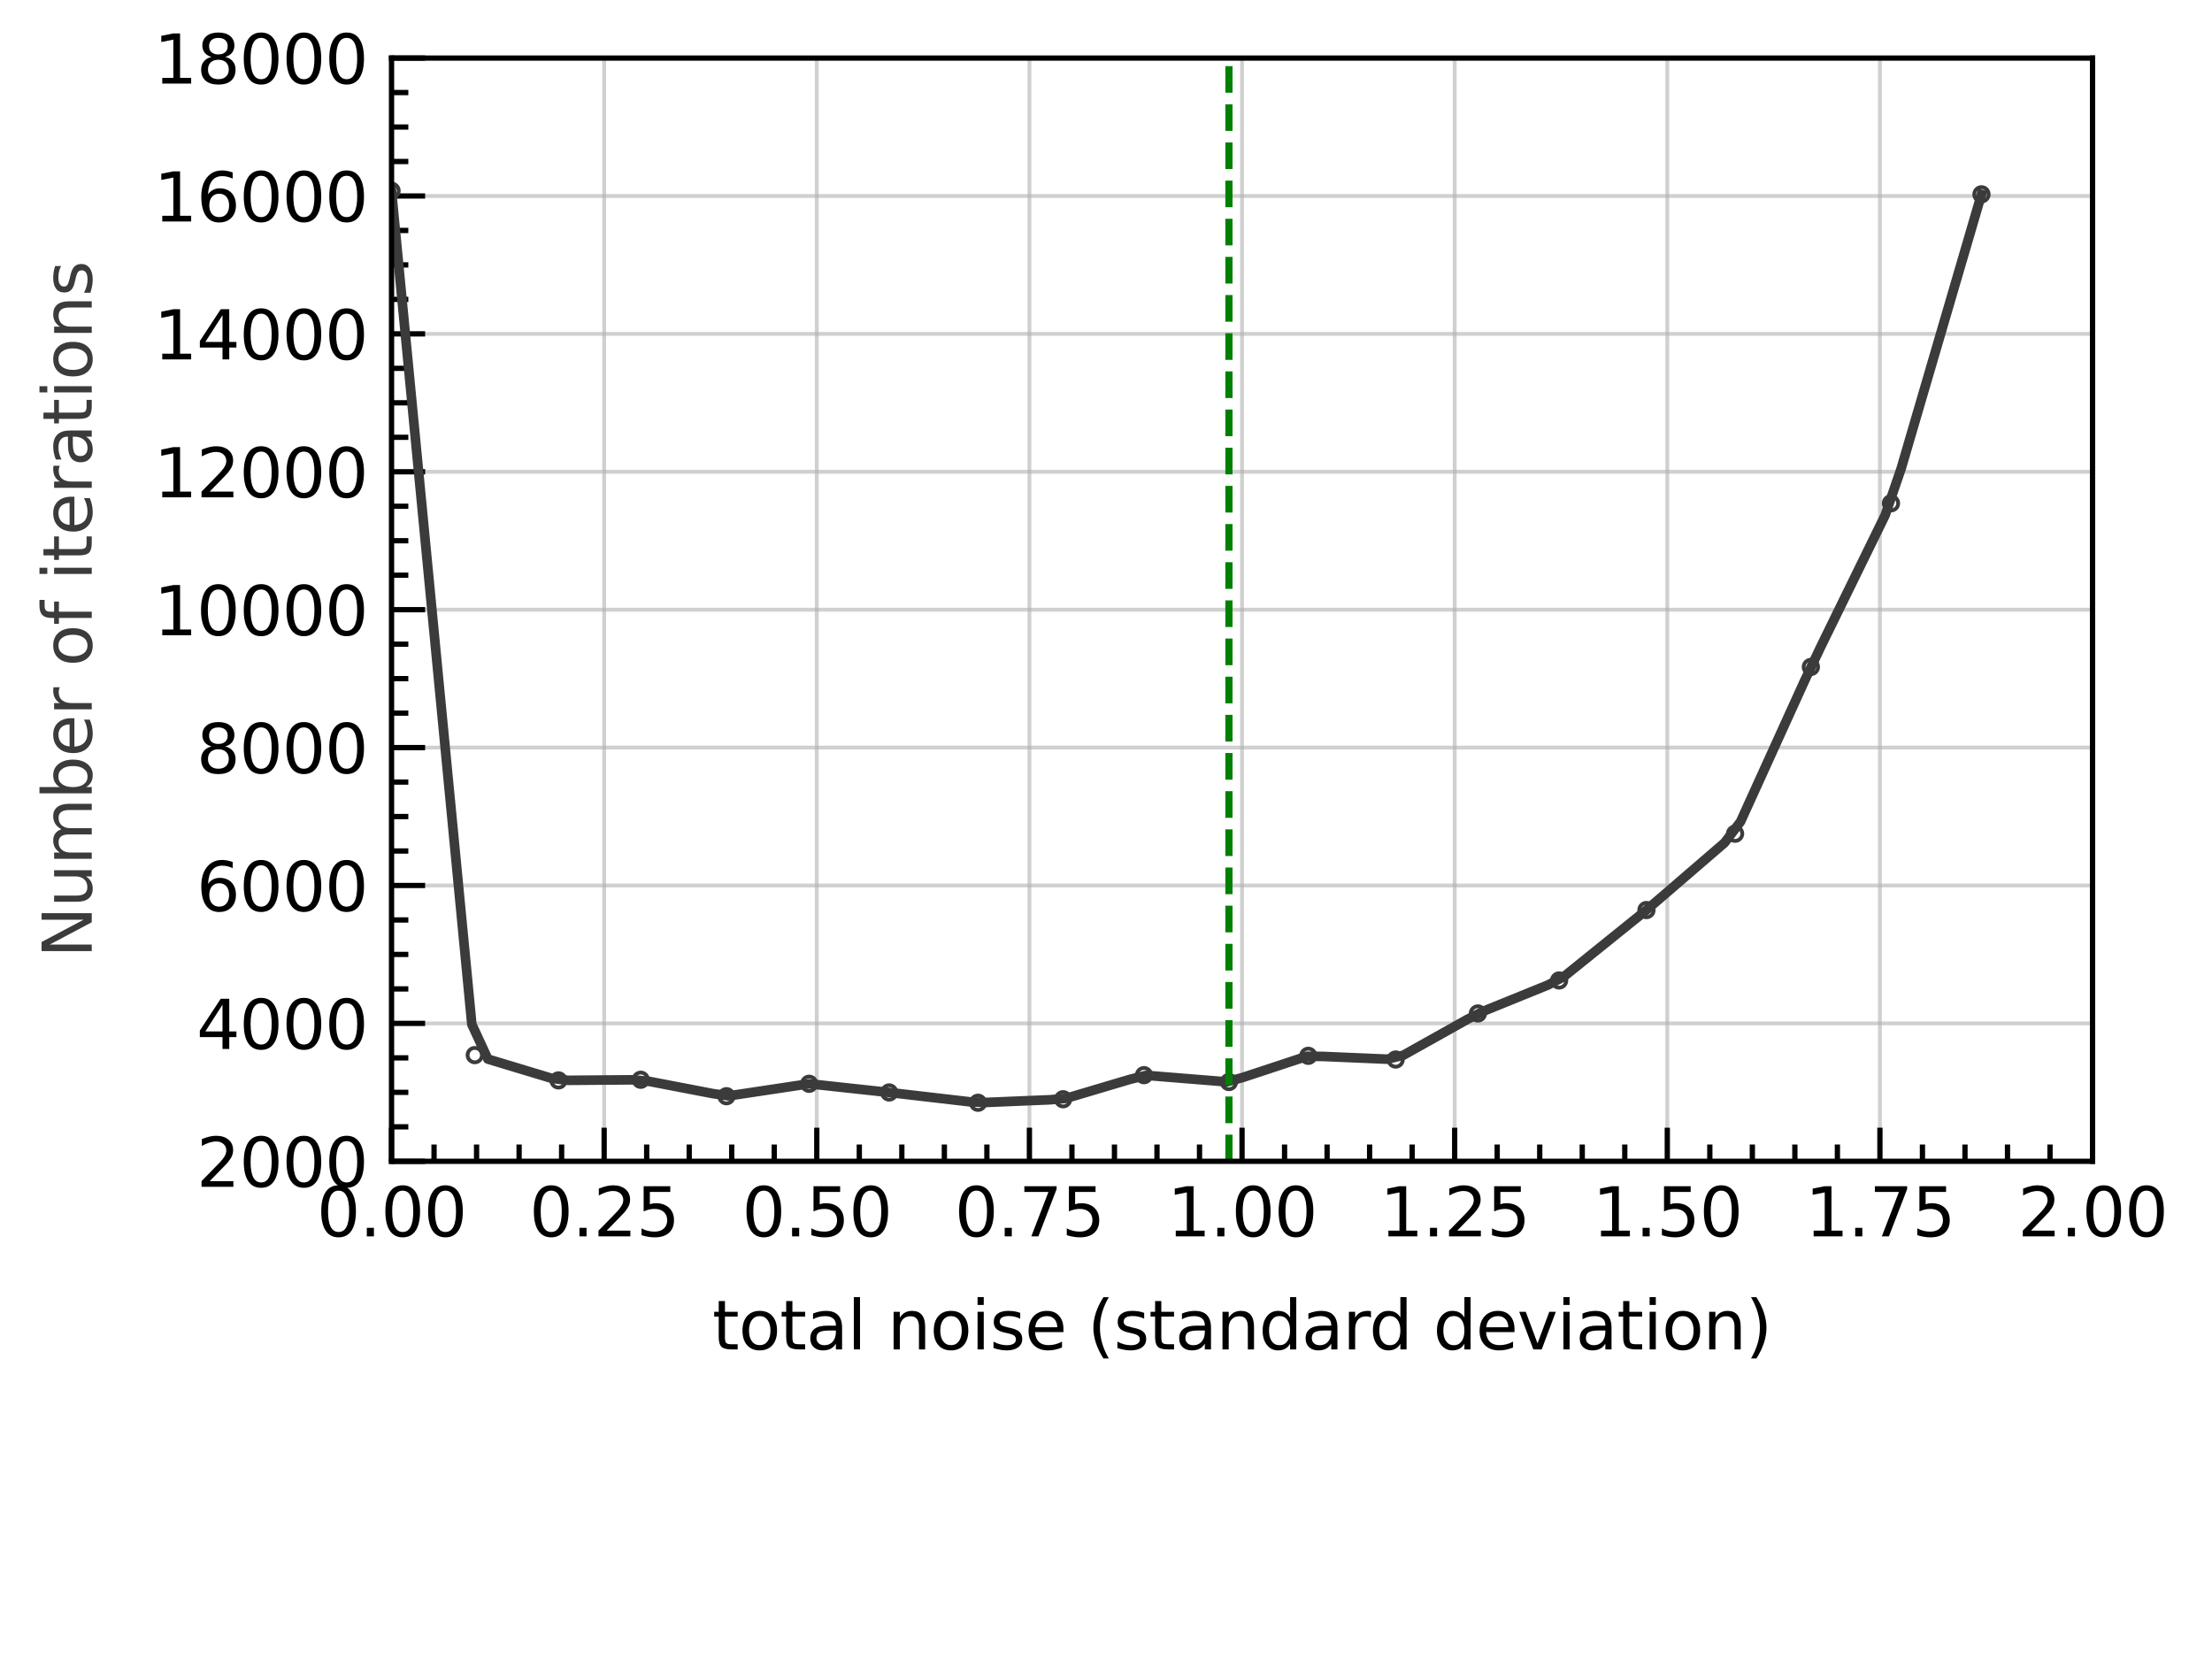 <?xml version="1.0" encoding="utf-8" standalone="no"?>
<!DOCTYPE svg PUBLIC "-//W3C//DTD SVG 1.1//EN"
  "http://www.w3.org/Graphics/SVG/1.1/DTD/svg11.dtd">
<svg xmlns:xlink="http://www.w3.org/1999/xlink" width="460.8pt" height="345.6pt" viewBox="0 0 460.8 345.6" xmlns="http://www.w3.org/2000/svg" version="1.1">
 <defs>
  <style type="text/css">*{stroke-linejoin: round; stroke-linecap: butt}</style>
 </defs>
 <g id="figure_1">
  <g id="patch_1">
   <path d="M 0 345.6 
L 460.8 345.6 
L 460.8 0 
L 0 0 
z
" style="fill: #ffffff"/>
  </g>
  <g id="axes_1">
   <g id="patch_2">
    <path d="M 81.562 241.92 
L 435.917 241.92 
L 435.917 12.096 
L 81.562 12.096 
z
" style="fill: #ffffff"/>
   </g>
   <g id="matplotlib.axis_1">
    <g id="xtick_1">
     <g id="line2d_1">
      <path d="M 81.562 241.92 
L 81.562 12.096 
" clip-path="url(#pf64af0c7ab)" style="fill: none; stroke: #b0b0b0; stroke-opacity: 0.6; stroke-width: 0.8; stroke-linecap: square"/>
     </g>
     <g id="line2d_2">
      <defs>
       <path id="m8860927b7e" d="M 0 0 
L 0 -7 
" style="stroke: #000000; stroke-width: 1.1"/>
      </defs>
      <g>
       <use xlink:href="#m8860927b7e" x="81.562" y="241.92" style="fill-opacity: 0; stroke: #000000; stroke-width: 1.1"/>
      </g>
     </g>
     <g id="text_1">
      <!-- 0.00 -->
      <g transform="translate(65.976 257.558) scale(0.14 -0.14)">
       <defs>
        <path id="DejaVuSans-30" d="M 2034 4250 
Q 1547 4250 1301 3770 
Q 1056 3291 1056 2328 
Q 1056 1369 1301 889 
Q 1547 409 2034 409 
Q 2525 409 2770 889 
Q 3016 1369 3016 2328 
Q 3016 3291 2770 3770 
Q 2525 4250 2034 4250 
z
M 2034 4750 
Q 2819 4750 3233 4129 
Q 3647 3509 3647 2328 
Q 3647 1150 3233 529 
Q 2819 -91 2034 -91 
Q 1250 -91 836 529 
Q 422 1150 422 2328 
Q 422 3509 836 4129 
Q 1250 4750 2034 4750 
z
" transform="scale(0.016)"/>
        <path id="DejaVuSans-2e" d="M 684 794 
L 1344 794 
L 1344 0 
L 684 0 
L 684 794 
z
" transform="scale(0.016)"/>
       </defs>
       <use xlink:href="#DejaVuSans-30"/>
       <use xlink:href="#DejaVuSans-2e" x="63.623"/>
       <use xlink:href="#DejaVuSans-30" x="95.41"/>
       <use xlink:href="#DejaVuSans-30" x="159.033"/>
      </g>
     </g>
    </g>
    <g id="xtick_2">
     <g id="line2d_3">
      <path d="M 125.856 241.92 
L 125.856 12.096 
" clip-path="url(#pf64af0c7ab)" style="fill: none; stroke: #b0b0b0; stroke-opacity: 0.6; stroke-width: 0.8; stroke-linecap: square"/>
     </g>
     <g id="line2d_4">
      <g>
       <use xlink:href="#m8860927b7e" x="125.856" y="241.92" style="fill-opacity: 0; stroke: #000000; stroke-width: 1.1"/>
      </g>
     </g>
     <g id="text_2">
      <!-- 0.25 -->
      <g transform="translate(110.27 257.558) scale(0.14 -0.14)">
       <defs>
        <path id="DejaVuSans-32" d="M 1228 531 
L 3431 531 
L 3431 0 
L 469 0 
L 469 531 
Q 828 903 1448 1529 
Q 2069 2156 2228 2338 
Q 2531 2678 2651 2914 
Q 2772 3150 2772 3378 
Q 2772 3750 2511 3984 
Q 2250 4219 1831 4219 
Q 1534 4219 1204 4116 
Q 875 4013 500 3803 
L 500 4441 
Q 881 4594 1212 4672 
Q 1544 4750 1819 4750 
Q 2544 4750 2975 4387 
Q 3406 4025 3406 3419 
Q 3406 3131 3298 2873 
Q 3191 2616 2906 2266 
Q 2828 2175 2409 1742 
Q 1991 1309 1228 531 
z
" transform="scale(0.016)"/>
        <path id="DejaVuSans-35" d="M 691 4666 
L 3169 4666 
L 3169 4134 
L 1269 4134 
L 1269 2991 
Q 1406 3038 1543 3061 
Q 1681 3084 1819 3084 
Q 2600 3084 3056 2656 
Q 3513 2228 3513 1497 
Q 3513 744 3044 326 
Q 2575 -91 1722 -91 
Q 1428 -91 1123 -41 
Q 819 9 494 109 
L 494 744 
Q 775 591 1075 516 
Q 1375 441 1709 441 
Q 2250 441 2565 725 
Q 2881 1009 2881 1497 
Q 2881 1984 2565 2268 
Q 2250 2553 1709 2553 
Q 1456 2553 1204 2497 
Q 953 2441 691 2322 
L 691 4666 
z
" transform="scale(0.016)"/>
       </defs>
       <use xlink:href="#DejaVuSans-30"/>
       <use xlink:href="#DejaVuSans-2e" x="63.623"/>
       <use xlink:href="#DejaVuSans-32" x="95.41"/>
       <use xlink:href="#DejaVuSans-35" x="159.033"/>
      </g>
     </g>
    </g>
    <g id="xtick_3">
     <g id="line2d_5">
      <path d="M 170.15 241.92 
L 170.15 12.096 
" clip-path="url(#pf64af0c7ab)" style="fill: none; stroke: #b0b0b0; stroke-opacity: 0.6; stroke-width: 0.8; stroke-linecap: square"/>
     </g>
     <g id="line2d_6">
      <g>
       <use xlink:href="#m8860927b7e" x="170.15" y="241.92" style="fill-opacity: 0; stroke: #000000; stroke-width: 1.1"/>
      </g>
     </g>
     <g id="text_3">
      <!-- 0.50 -->
      <g transform="translate(154.564 257.558) scale(0.14 -0.14)">
       <use xlink:href="#DejaVuSans-30"/>
       <use xlink:href="#DejaVuSans-2e" x="63.623"/>
       <use xlink:href="#DejaVuSans-35" x="95.41"/>
       <use xlink:href="#DejaVuSans-30" x="159.033"/>
      </g>
     </g>
    </g>
    <g id="xtick_4">
     <g id="line2d_7">
      <path d="M 214.445 241.92 
L 214.445 12.096 
" clip-path="url(#pf64af0c7ab)" style="fill: none; stroke: #b0b0b0; stroke-opacity: 0.6; stroke-width: 0.8; stroke-linecap: square"/>
     </g>
     <g id="line2d_8">
      <g>
       <use xlink:href="#m8860927b7e" x="214.445" y="241.92" style="fill-opacity: 0; stroke: #000000; stroke-width: 1.1"/>
      </g>
     </g>
     <g id="text_4">
      <!-- 0.75 -->
      <g transform="translate(198.859 257.558) scale(0.14 -0.14)">
       <defs>
        <path id="DejaVuSans-37" d="M 525 4666 
L 3525 4666 
L 3525 4397 
L 1831 0 
L 1172 0 
L 2766 4134 
L 525 4134 
L 525 4666 
z
" transform="scale(0.016)"/>
       </defs>
       <use xlink:href="#DejaVuSans-30"/>
       <use xlink:href="#DejaVuSans-2e" x="63.623"/>
       <use xlink:href="#DejaVuSans-37" x="95.41"/>
       <use xlink:href="#DejaVuSans-35" x="159.033"/>
      </g>
     </g>
    </g>
    <g id="xtick_5">
     <g id="line2d_9">
      <path d="M 258.739 241.92 
L 258.739 12.096 
" clip-path="url(#pf64af0c7ab)" style="fill: none; stroke: #b0b0b0; stroke-opacity: 0.6; stroke-width: 0.8; stroke-linecap: square"/>
     </g>
     <g id="line2d_10">
      <g>
       <use xlink:href="#m8860927b7e" x="258.739" y="241.92" style="fill-opacity: 0; stroke: #000000; stroke-width: 1.1"/>
      </g>
     </g>
     <g id="text_5">
      <!-- 1.00 -->
      <g transform="translate(243.153 257.558) scale(0.14 -0.14)">
       <defs>
        <path id="DejaVuSans-31" d="M 794 531 
L 1825 531 
L 1825 4091 
L 703 3866 
L 703 4441 
L 1819 4666 
L 2450 4666 
L 2450 531 
L 3481 531 
L 3481 0 
L 794 0 
L 794 531 
z
" transform="scale(0.016)"/>
       </defs>
       <use xlink:href="#DejaVuSans-31"/>
       <use xlink:href="#DejaVuSans-2e" x="63.623"/>
       <use xlink:href="#DejaVuSans-30" x="95.41"/>
       <use xlink:href="#DejaVuSans-30" x="159.033"/>
      </g>
     </g>
    </g>
    <g id="xtick_6">
     <g id="line2d_11">
      <path d="M 303.034 241.92 
L 303.034 12.096 
" clip-path="url(#pf64af0c7ab)" style="fill: none; stroke: #b0b0b0; stroke-opacity: 0.6; stroke-width: 0.8; stroke-linecap: square"/>
     </g>
     <g id="line2d_12">
      <g>
       <use xlink:href="#m8860927b7e" x="303.034" y="241.92" style="fill-opacity: 0; stroke: #000000; stroke-width: 1.1"/>
      </g>
     </g>
     <g id="text_6">
      <!-- 1.25 -->
      <g transform="translate(287.448 257.558) scale(0.14 -0.14)">
       <use xlink:href="#DejaVuSans-31"/>
       <use xlink:href="#DejaVuSans-2e" x="63.623"/>
       <use xlink:href="#DejaVuSans-32" x="95.41"/>
       <use xlink:href="#DejaVuSans-35" x="159.033"/>
      </g>
     </g>
    </g>
    <g id="xtick_7">
     <g id="line2d_13">
      <path d="M 347.328 241.92 
L 347.328 12.096 
" clip-path="url(#pf64af0c7ab)" style="fill: none; stroke: #b0b0b0; stroke-opacity: 0.6; stroke-width: 0.8; stroke-linecap: square"/>
     </g>
     <g id="line2d_14">
      <g>
       <use xlink:href="#m8860927b7e" x="347.328" y="241.92" style="fill-opacity: 0; stroke: #000000; stroke-width: 1.1"/>
      </g>
     </g>
     <g id="text_7">
      <!-- 1.50 -->
      <g transform="translate(331.742 257.558) scale(0.14 -0.14)">
       <use xlink:href="#DejaVuSans-31"/>
       <use xlink:href="#DejaVuSans-2e" x="63.623"/>
       <use xlink:href="#DejaVuSans-35" x="95.41"/>
       <use xlink:href="#DejaVuSans-30" x="159.033"/>
      </g>
     </g>
    </g>
    <g id="xtick_8">
     <g id="line2d_15">
      <path d="M 391.622 241.92 
L 391.622 12.096 
" clip-path="url(#pf64af0c7ab)" style="fill: none; stroke: #b0b0b0; stroke-opacity: 0.6; stroke-width: 0.8; stroke-linecap: square"/>
     </g>
     <g id="line2d_16">
      <g>
       <use xlink:href="#m8860927b7e" x="391.622" y="241.92" style="fill-opacity: 0; stroke: #000000; stroke-width: 1.1"/>
      </g>
     </g>
     <g id="text_8">
      <!-- 1.75 -->
      <g transform="translate(376.036 257.558) scale(0.14 -0.14)">
       <use xlink:href="#DejaVuSans-31"/>
       <use xlink:href="#DejaVuSans-2e" x="63.623"/>
       <use xlink:href="#DejaVuSans-37" x="95.41"/>
       <use xlink:href="#DejaVuSans-35" x="159.033"/>
      </g>
     </g>
    </g>
    <g id="xtick_9">
     <g id="line2d_17">
      <path d="M 435.917 241.92 
L 435.917 12.096 
" clip-path="url(#pf64af0c7ab)" style="fill: none; stroke: #b0b0b0; stroke-opacity: 0.6; stroke-width: 0.8; stroke-linecap: square"/>
     </g>
     <g id="line2d_18">
      <g>
       <use xlink:href="#m8860927b7e" x="435.917" y="241.92" style="fill-opacity: 0; stroke: #000000; stroke-width: 1.1"/>
      </g>
     </g>
     <g id="text_9">
      <!-- 2.00 -->
      <g transform="translate(420.331 257.558) scale(0.14 -0.14)">
       <use xlink:href="#DejaVuSans-32"/>
       <use xlink:href="#DejaVuSans-2e" x="63.623"/>
       <use xlink:href="#DejaVuSans-30" x="95.41"/>
       <use xlink:href="#DejaVuSans-30" x="159.033"/>
      </g>
     </g>
    </g>
    <g id="xtick_10">
     <g id="line2d_19">
      <defs>
       <path id="m200c67f4dd" d="M 0 0 
L 0 -3.5 
" style="stroke: #000000; stroke-width: 1.1"/>
      </defs>
      <g>
       <use xlink:href="#m200c67f4dd" x="90.42" y="241.92" style="fill-opacity: 0; stroke: #000000; stroke-width: 1.1"/>
      </g>
     </g>
    </g>
    <g id="xtick_11">
     <g id="line2d_20">
      <g>
       <use xlink:href="#m200c67f4dd" x="99.279" y="241.92" style="fill-opacity: 0; stroke: #000000; stroke-width: 1.1"/>
      </g>
     </g>
    </g>
    <g id="xtick_12">
     <g id="line2d_21">
      <g>
       <use xlink:href="#m200c67f4dd" x="108.138" y="241.92" style="fill-opacity: 0; stroke: #000000; stroke-width: 1.1"/>
      </g>
     </g>
    </g>
    <g id="xtick_13">
     <g id="line2d_22">
      <g>
       <use xlink:href="#m200c67f4dd" x="116.997" y="241.92" style="fill-opacity: 0; stroke: #000000; stroke-width: 1.1"/>
      </g>
     </g>
    </g>
    <g id="xtick_14">
     <g id="line2d_23">
      <g>
       <use xlink:href="#m200c67f4dd" x="134.715" y="241.92" style="fill-opacity: 0; stroke: #000000; stroke-width: 1.1"/>
      </g>
     </g>
    </g>
    <g id="xtick_15">
     <g id="line2d_24">
      <g>
       <use xlink:href="#m200c67f4dd" x="143.574" y="241.92" style="fill-opacity: 0; stroke: #000000; stroke-width: 1.1"/>
      </g>
     </g>
    </g>
    <g id="xtick_16">
     <g id="line2d_25">
      <g>
       <use xlink:href="#m200c67f4dd" x="152.433" y="241.92" style="fill-opacity: 0; stroke: #000000; stroke-width: 1.1"/>
      </g>
     </g>
    </g>
    <g id="xtick_17">
     <g id="line2d_26">
      <g>
       <use xlink:href="#m200c67f4dd" x="161.292" y="241.92" style="fill-opacity: 0; stroke: #000000; stroke-width: 1.1"/>
      </g>
     </g>
    </g>
    <g id="xtick_18">
     <g id="line2d_27">
      <g>
       <use xlink:href="#m200c67f4dd" x="179.009" y="241.92" style="fill-opacity: 0; stroke: #000000; stroke-width: 1.1"/>
      </g>
     </g>
    </g>
    <g id="xtick_19">
     <g id="line2d_28">
      <g>
       <use xlink:href="#m200c67f4dd" x="187.868" y="241.92" style="fill-opacity: 0; stroke: #000000; stroke-width: 1.1"/>
      </g>
     </g>
    </g>
    <g id="xtick_20">
     <g id="line2d_29">
      <g>
       <use xlink:href="#m200c67f4dd" x="196.727" y="241.92" style="fill-opacity: 0; stroke: #000000; stroke-width: 1.1"/>
      </g>
     </g>
    </g>
    <g id="xtick_21">
     <g id="line2d_30">
      <g>
       <use xlink:href="#m200c67f4dd" x="205.586" y="241.92" style="fill-opacity: 0; stroke: #000000; stroke-width: 1.1"/>
      </g>
     </g>
    </g>
    <g id="xtick_22">
     <g id="line2d_31">
      <g>
       <use xlink:href="#m200c67f4dd" x="223.304" y="241.92" style="fill-opacity: 0; stroke: #000000; stroke-width: 1.1"/>
      </g>
     </g>
    </g>
    <g id="xtick_23">
     <g id="line2d_32">
      <g>
       <use xlink:href="#m200c67f4dd" x="232.163" y="241.92" style="fill-opacity: 0; stroke: #000000; stroke-width: 1.1"/>
      </g>
     </g>
    </g>
    <g id="xtick_24">
     <g id="line2d_33">
      <g>
       <use xlink:href="#m200c67f4dd" x="241.021" y="241.92" style="fill-opacity: 0; stroke: #000000; stroke-width: 1.1"/>
      </g>
     </g>
    </g>
    <g id="xtick_25">
     <g id="line2d_34">
      <g>
       <use xlink:href="#m200c67f4dd" x="249.88" y="241.92" style="fill-opacity: 0; stroke: #000000; stroke-width: 1.1"/>
      </g>
     </g>
    </g>
    <g id="xtick_26">
     <g id="line2d_35">
      <g>
       <use xlink:href="#m200c67f4dd" x="267.598" y="241.92" style="fill-opacity: 0; stroke: #000000; stroke-width: 1.1"/>
      </g>
     </g>
    </g>
    <g id="xtick_27">
     <g id="line2d_36">
      <g>
       <use xlink:href="#m200c67f4dd" x="276.457" y="241.92" style="fill-opacity: 0; stroke: #000000; stroke-width: 1.1"/>
      </g>
     </g>
    </g>
    <g id="xtick_28">
     <g id="line2d_37">
      <g>
       <use xlink:href="#m200c67f4dd" x="285.316" y="241.92" style="fill-opacity: 0; stroke: #000000; stroke-width: 1.1"/>
      </g>
     </g>
    </g>
    <g id="xtick_29">
     <g id="line2d_38">
      <g>
       <use xlink:href="#m200c67f4dd" x="294.175" y="241.92" style="fill-opacity: 0; stroke: #000000; stroke-width: 1.1"/>
      </g>
     </g>
    </g>
    <g id="xtick_30">
     <g id="line2d_39">
      <g>
       <use xlink:href="#m200c67f4dd" x="311.892" y="241.92" style="fill-opacity: 0; stroke: #000000; stroke-width: 1.1"/>
      </g>
     </g>
    </g>
    <g id="xtick_31">
     <g id="line2d_40">
      <g>
       <use xlink:href="#m200c67f4dd" x="320.751" y="241.92" style="fill-opacity: 0; stroke: #000000; stroke-width: 1.1"/>
      </g>
     </g>
    </g>
    <g id="xtick_32">
     <g id="line2d_41">
      <g>
       <use xlink:href="#m200c67f4dd" x="329.61" y="241.92" style="fill-opacity: 0; stroke: #000000; stroke-width: 1.1"/>
      </g>
     </g>
    </g>
    <g id="xtick_33">
     <g id="line2d_42">
      <g>
       <use xlink:href="#m200c67f4dd" x="338.469" y="241.92" style="fill-opacity: 0; stroke: #000000; stroke-width: 1.1"/>
      </g>
     </g>
    </g>
    <g id="xtick_34">
     <g id="line2d_43">
      <g>
       <use xlink:href="#m200c67f4dd" x="356.187" y="241.92" style="fill-opacity: 0; stroke: #000000; stroke-width: 1.1"/>
      </g>
     </g>
    </g>
    <g id="xtick_35">
     <g id="line2d_44">
      <g>
       <use xlink:href="#m200c67f4dd" x="365.046" y="241.92" style="fill-opacity: 0; stroke: #000000; stroke-width: 1.1"/>
      </g>
     </g>
    </g>
    <g id="xtick_36">
     <g id="line2d_45">
      <g>
       <use xlink:href="#m200c67f4dd" x="373.905" y="241.92" style="fill-opacity: 0; stroke: #000000; stroke-width: 1.1"/>
      </g>
     </g>
    </g>
    <g id="xtick_37">
     <g id="line2d_46">
      <g>
       <use xlink:href="#m200c67f4dd" x="382.764" y="241.92" style="fill-opacity: 0; stroke: #000000; stroke-width: 1.1"/>
      </g>
     </g>
    </g>
    <g id="xtick_38">
     <g id="line2d_47">
      <g>
       <use xlink:href="#m200c67f4dd" x="400.481" y="241.92" style="fill-opacity: 0; stroke: #000000; stroke-width: 1.1"/>
      </g>
     </g>
    </g>
    <g id="xtick_39">
     <g id="line2d_48">
      <g>
       <use xlink:href="#m200c67f4dd" x="409.34" y="241.92" style="fill-opacity: 0; stroke: #000000; stroke-width: 1.1"/>
      </g>
     </g>
    </g>
    <g id="xtick_40">
     <g id="line2d_49">
      <g>
       <use xlink:href="#m200c67f4dd" x="418.199" y="241.92" style="fill-opacity: 0; stroke: #000000; stroke-width: 1.1"/>
      </g>
     </g>
    </g>
    <g id="xtick_41">
     <g id="line2d_50">
      <g>
       <use xlink:href="#m200c67f4dd" x="427.058" y="241.92" style="fill-opacity: 0; stroke: #000000; stroke-width: 1.1"/>
      </g>
     </g>
    </g>
    <g id="text_10">
     <!-- total noise (standard deviation) -->
     <g transform="translate(148.393 281.107) scale(0.14 -0.14)">
      <defs>
       <path id="DejaVuSans-74" d="M 1172 4494 
L 1172 3500 
L 2356 3500 
L 2356 3053 
L 1172 3053 
L 1172 1153 
Q 1172 725 1289 603 
Q 1406 481 1766 481 
L 2356 481 
L 2356 0 
L 1766 0 
Q 1100 0 847 248 
Q 594 497 594 1153 
L 594 3053 
L 172 3053 
L 172 3500 
L 594 3500 
L 594 4494 
L 1172 4494 
z
" transform="scale(0.016)"/>
       <path id="DejaVuSans-6f" d="M 1959 3097 
Q 1497 3097 1228 2736 
Q 959 2375 959 1747 
Q 959 1119 1226 758 
Q 1494 397 1959 397 
Q 2419 397 2687 759 
Q 2956 1122 2956 1747 
Q 2956 2369 2687 2733 
Q 2419 3097 1959 3097 
z
M 1959 3584 
Q 2709 3584 3137 3096 
Q 3566 2609 3566 1747 
Q 3566 888 3137 398 
Q 2709 -91 1959 -91 
Q 1206 -91 779 398 
Q 353 888 353 1747 
Q 353 2609 779 3096 
Q 1206 3584 1959 3584 
z
" transform="scale(0.016)"/>
       <path id="DejaVuSans-61" d="M 2194 1759 
Q 1497 1759 1228 1600 
Q 959 1441 959 1056 
Q 959 750 1161 570 
Q 1363 391 1709 391 
Q 2188 391 2477 730 
Q 2766 1069 2766 1631 
L 2766 1759 
L 2194 1759 
z
M 3341 1997 
L 3341 0 
L 2766 0 
L 2766 531 
Q 2569 213 2275 61 
Q 1981 -91 1556 -91 
Q 1019 -91 701 211 
Q 384 513 384 1019 
Q 384 1609 779 1909 
Q 1175 2209 1959 2209 
L 2766 2209 
L 2766 2266 
Q 2766 2663 2505 2880 
Q 2244 3097 1772 3097 
Q 1472 3097 1187 3025 
Q 903 2953 641 2809 
L 641 3341 
Q 956 3463 1253 3523 
Q 1550 3584 1831 3584 
Q 2591 3584 2966 3190 
Q 3341 2797 3341 1997 
z
" transform="scale(0.016)"/>
       <path id="DejaVuSans-6c" d="M 603 4863 
L 1178 4863 
L 1178 0 
L 603 0 
L 603 4863 
z
" transform="scale(0.016)"/>
       <path id="DejaVuSans-20" transform="scale(0.016)"/>
       <path id="DejaVuSans-6e" d="M 3513 2113 
L 3513 0 
L 2938 0 
L 2938 2094 
Q 2938 2591 2744 2837 
Q 2550 3084 2163 3084 
Q 1697 3084 1428 2787 
Q 1159 2491 1159 1978 
L 1159 0 
L 581 0 
L 581 3500 
L 1159 3500 
L 1159 2956 
Q 1366 3272 1645 3428 
Q 1925 3584 2291 3584 
Q 2894 3584 3203 3211 
Q 3513 2838 3513 2113 
z
" transform="scale(0.016)"/>
       <path id="DejaVuSans-69" d="M 603 3500 
L 1178 3500 
L 1178 0 
L 603 0 
L 603 3500 
z
M 603 4863 
L 1178 4863 
L 1178 4134 
L 603 4134 
L 603 4863 
z
" transform="scale(0.016)"/>
       <path id="DejaVuSans-73" d="M 2834 3397 
L 2834 2853 
Q 2591 2978 2328 3040 
Q 2066 3103 1784 3103 
Q 1356 3103 1142 2972 
Q 928 2841 928 2578 
Q 928 2378 1081 2264 
Q 1234 2150 1697 2047 
L 1894 2003 
Q 2506 1872 2764 1633 
Q 3022 1394 3022 966 
Q 3022 478 2636 193 
Q 2250 -91 1575 -91 
Q 1294 -91 989 -36 
Q 684 19 347 128 
L 347 722 
Q 666 556 975 473 
Q 1284 391 1588 391 
Q 1994 391 2212 530 
Q 2431 669 2431 922 
Q 2431 1156 2273 1281 
Q 2116 1406 1581 1522 
L 1381 1569 
Q 847 1681 609 1914 
Q 372 2147 372 2553 
Q 372 3047 722 3315 
Q 1072 3584 1716 3584 
Q 2034 3584 2315 3537 
Q 2597 3491 2834 3397 
z
" transform="scale(0.016)"/>
       <path id="DejaVuSans-65" d="M 3597 1894 
L 3597 1613 
L 953 1613 
Q 991 1019 1311 708 
Q 1631 397 2203 397 
Q 2534 397 2845 478 
Q 3156 559 3463 722 
L 3463 178 
Q 3153 47 2828 -22 
Q 2503 -91 2169 -91 
Q 1331 -91 842 396 
Q 353 884 353 1716 
Q 353 2575 817 3079 
Q 1281 3584 2069 3584 
Q 2775 3584 3186 3129 
Q 3597 2675 3597 1894 
z
M 3022 2063 
Q 3016 2534 2758 2815 
Q 2500 3097 2075 3097 
Q 1594 3097 1305 2825 
Q 1016 2553 972 2059 
L 3022 2063 
z
" transform="scale(0.016)"/>
       <path id="DejaVuSans-28" d="M 1984 4856 
Q 1566 4138 1362 3434 
Q 1159 2731 1159 2009 
Q 1159 1288 1364 580 
Q 1569 -128 1984 -844 
L 1484 -844 
Q 1016 -109 783 600 
Q 550 1309 550 2009 
Q 550 2706 781 3412 
Q 1013 4119 1484 4856 
L 1984 4856 
z
" transform="scale(0.016)"/>
       <path id="DejaVuSans-64" d="M 2906 2969 
L 2906 4863 
L 3481 4863 
L 3481 0 
L 2906 0 
L 2906 525 
Q 2725 213 2448 61 
Q 2172 -91 1784 -91 
Q 1150 -91 751 415 
Q 353 922 353 1747 
Q 353 2572 751 3078 
Q 1150 3584 1784 3584 
Q 2172 3584 2448 3432 
Q 2725 3281 2906 2969 
z
M 947 1747 
Q 947 1113 1208 752 
Q 1469 391 1925 391 
Q 2381 391 2643 752 
Q 2906 1113 2906 1747 
Q 2906 2381 2643 2742 
Q 2381 3103 1925 3103 
Q 1469 3103 1208 2742 
Q 947 2381 947 1747 
z
" transform="scale(0.016)"/>
       <path id="DejaVuSans-72" d="M 2631 2963 
Q 2534 3019 2420 3045 
Q 2306 3072 2169 3072 
Q 1681 3072 1420 2755 
Q 1159 2438 1159 1844 
L 1159 0 
L 581 0 
L 581 3500 
L 1159 3500 
L 1159 2956 
Q 1341 3275 1631 3429 
Q 1922 3584 2338 3584 
Q 2397 3584 2469 3576 
Q 2541 3569 2628 3553 
L 2631 2963 
z
" transform="scale(0.016)"/>
       <path id="DejaVuSans-76" d="M 191 3500 
L 800 3500 
L 1894 563 
L 2988 3500 
L 3597 3500 
L 2284 0 
L 1503 0 
L 191 3500 
z
" transform="scale(0.016)"/>
       <path id="DejaVuSans-29" d="M 513 4856 
L 1013 4856 
Q 1481 4119 1714 3412 
Q 1947 2706 1947 2009 
Q 1947 1309 1714 600 
Q 1481 -109 1013 -844 
L 513 -844 
Q 928 -128 1133 580 
Q 1338 1288 1338 2009 
Q 1338 2731 1133 3434 
Q 928 4138 513 4856 
z
" transform="scale(0.016)"/>
      </defs>
      <use xlink:href="#DejaVuSans-74"/>
      <use xlink:href="#DejaVuSans-6f" x="39.209"/>
      <use xlink:href="#DejaVuSans-74" x="100.391"/>
      <use xlink:href="#DejaVuSans-61" x="139.6"/>
      <use xlink:href="#DejaVuSans-6c" x="200.879"/>
      <use xlink:href="#DejaVuSans-20" x="228.662"/>
      <use xlink:href="#DejaVuSans-6e" x="260.449"/>
      <use xlink:href="#DejaVuSans-6f" x="323.828"/>
      <use xlink:href="#DejaVuSans-69" x="385.01"/>
      <use xlink:href="#DejaVuSans-73" x="412.793"/>
      <use xlink:href="#DejaVuSans-65" x="464.893"/>
      <use xlink:href="#DejaVuSans-20" x="526.416"/>
      <use xlink:href="#DejaVuSans-28" x="558.203"/>
      <use xlink:href="#DejaVuSans-73" x="597.217"/>
      <use xlink:href="#DejaVuSans-74" x="649.316"/>
      <use xlink:href="#DejaVuSans-61" x="688.525"/>
      <use xlink:href="#DejaVuSans-6e" x="749.805"/>
      <use xlink:href="#DejaVuSans-64" x="813.184"/>
      <use xlink:href="#DejaVuSans-61" x="876.66"/>
      <use xlink:href="#DejaVuSans-72" x="937.939"/>
      <use xlink:href="#DejaVuSans-64" x="977.303"/>
      <use xlink:href="#DejaVuSans-20" x="1040.779"/>
      <use xlink:href="#DejaVuSans-64" x="1072.566"/>
      <use xlink:href="#DejaVuSans-65" x="1136.043"/>
      <use xlink:href="#DejaVuSans-76" x="1197.566"/>
      <use xlink:href="#DejaVuSans-69" x="1256.746"/>
      <use xlink:href="#DejaVuSans-61" x="1284.529"/>
      <use xlink:href="#DejaVuSans-74" x="1345.809"/>
      <use xlink:href="#DejaVuSans-69" x="1385.018"/>
      <use xlink:href="#DejaVuSans-6f" x="1412.801"/>
      <use xlink:href="#DejaVuSans-6e" x="1473.982"/>
      <use xlink:href="#DejaVuSans-29" x="1537.361"/>
     </g>
    </g>
   </g>
   <g id="matplotlib.axis_2">
    <g id="ytick_1">
     <g id="line2d_51">
      <path d="M 81.562 241.92 
L 435.917 241.92 
" clip-path="url(#pf64af0c7ab)" style="fill: none; stroke: #b0b0b0; stroke-opacity: 0.6; stroke-width: 0.8; stroke-linecap: square"/>
     </g>
     <g id="line2d_52">
      <defs>
       <path id="m3864aacc79" d="M 0 0 
L 7 0 
" style="stroke: #000000; stroke-width: 1.1"/>
      </defs>
      <g>
       <use xlink:href="#m3864aacc79" x="81.562" y="241.92" style="fill-opacity: 0; stroke: #000000; stroke-width: 1.1"/>
      </g>
     </g>
     <g id="text_11">
      <!-- 2000 -->
      <g transform="translate(40.932 247.239) scale(0.14 -0.14)">
       <use xlink:href="#DejaVuSans-32"/>
       <use xlink:href="#DejaVuSans-30" x="63.623"/>
       <use xlink:href="#DejaVuSans-30" x="127.246"/>
       <use xlink:href="#DejaVuSans-30" x="190.869"/>
      </g>
     </g>
    </g>
    <g id="ytick_2">
     <g id="line2d_53">
      <path d="M 81.562 213.192 
L 435.917 213.192 
" clip-path="url(#pf64af0c7ab)" style="fill: none; stroke: #b0b0b0; stroke-opacity: 0.6; stroke-width: 0.8; stroke-linecap: square"/>
     </g>
     <g id="line2d_54">
      <g>
       <use xlink:href="#m3864aacc79" x="81.562" y="213.192" style="fill-opacity: 0; stroke: #000000; stroke-width: 1.1"/>
      </g>
     </g>
     <g id="text_12">
      <!-- 4000 -->
      <g transform="translate(40.932 218.511) scale(0.14 -0.14)">
       <defs>
        <path id="DejaVuSans-34" d="M 2419 4116 
L 825 1625 
L 2419 1625 
L 2419 4116 
z
M 2253 4666 
L 3047 4666 
L 3047 1625 
L 3713 1625 
L 3713 1100 
L 3047 1100 
L 3047 0 
L 2419 0 
L 2419 1100 
L 313 1100 
L 313 1709 
L 2253 4666 
z
" transform="scale(0.016)"/>
       </defs>
       <use xlink:href="#DejaVuSans-34"/>
       <use xlink:href="#DejaVuSans-30" x="63.623"/>
       <use xlink:href="#DejaVuSans-30" x="127.246"/>
       <use xlink:href="#DejaVuSans-30" x="190.869"/>
      </g>
     </g>
    </g>
    <g id="ytick_3">
     <g id="line2d_55">
      <path d="M 81.562 184.464 
L 435.917 184.464 
" clip-path="url(#pf64af0c7ab)" style="fill: none; stroke: #b0b0b0; stroke-opacity: 0.6; stroke-width: 0.8; stroke-linecap: square"/>
     </g>
     <g id="line2d_56">
      <g>
       <use xlink:href="#m3864aacc79" x="81.562" y="184.464" style="fill-opacity: 0; stroke: #000000; stroke-width: 1.1"/>
      </g>
     </g>
     <g id="text_13">
      <!-- 6000 -->
      <g transform="translate(40.932 189.783) scale(0.14 -0.14)">
       <defs>
        <path id="DejaVuSans-36" d="M 2113 2584 
Q 1688 2584 1439 2293 
Q 1191 2003 1191 1497 
Q 1191 994 1439 701 
Q 1688 409 2113 409 
Q 2538 409 2786 701 
Q 3034 994 3034 1497 
Q 3034 2003 2786 2293 
Q 2538 2584 2113 2584 
z
M 3366 4563 
L 3366 3988 
Q 3128 4100 2886 4159 
Q 2644 4219 2406 4219 
Q 1781 4219 1451 3797 
Q 1122 3375 1075 2522 
Q 1259 2794 1537 2939 
Q 1816 3084 2150 3084 
Q 2853 3084 3261 2657 
Q 3669 2231 3669 1497 
Q 3669 778 3244 343 
Q 2819 -91 2113 -91 
Q 1303 -91 875 529 
Q 447 1150 447 2328 
Q 447 3434 972 4092 
Q 1497 4750 2381 4750 
Q 2619 4750 2861 4703 
Q 3103 4656 3366 4563 
z
" transform="scale(0.016)"/>
       </defs>
       <use xlink:href="#DejaVuSans-36"/>
       <use xlink:href="#DejaVuSans-30" x="63.623"/>
       <use xlink:href="#DejaVuSans-30" x="127.246"/>
       <use xlink:href="#DejaVuSans-30" x="190.869"/>
      </g>
     </g>
    </g>
    <g id="ytick_4">
     <g id="line2d_57">
      <path d="M 81.562 155.736 
L 435.917 155.736 
" clip-path="url(#pf64af0c7ab)" style="fill: none; stroke: #b0b0b0; stroke-opacity: 0.6; stroke-width: 0.8; stroke-linecap: square"/>
     </g>
     <g id="line2d_58">
      <g>
       <use xlink:href="#m3864aacc79" x="81.562" y="155.736" style="fill-opacity: 0; stroke: #000000; stroke-width: 1.1"/>
      </g>
     </g>
     <g id="text_14">
      <!-- 8000 -->
      <g transform="translate(40.932 161.055) scale(0.14 -0.14)">
       <defs>
        <path id="DejaVuSans-38" d="M 2034 2216 
Q 1584 2216 1326 1975 
Q 1069 1734 1069 1313 
Q 1069 891 1326 650 
Q 1584 409 2034 409 
Q 2484 409 2743 651 
Q 3003 894 3003 1313 
Q 3003 1734 2745 1975 
Q 2488 2216 2034 2216 
z
M 1403 2484 
Q 997 2584 770 2862 
Q 544 3141 544 3541 
Q 544 4100 942 4425 
Q 1341 4750 2034 4750 
Q 2731 4750 3128 4425 
Q 3525 4100 3525 3541 
Q 3525 3141 3298 2862 
Q 3072 2584 2669 2484 
Q 3125 2378 3379 2068 
Q 3634 1759 3634 1313 
Q 3634 634 3220 271 
Q 2806 -91 2034 -91 
Q 1263 -91 848 271 
Q 434 634 434 1313 
Q 434 1759 690 2068 
Q 947 2378 1403 2484 
z
M 1172 3481 
Q 1172 3119 1398 2916 
Q 1625 2713 2034 2713 
Q 2441 2713 2670 2916 
Q 2900 3119 2900 3481 
Q 2900 3844 2670 4047 
Q 2441 4250 2034 4250 
Q 1625 4250 1398 4047 
Q 1172 3844 1172 3481 
z
" transform="scale(0.016)"/>
       </defs>
       <use xlink:href="#DejaVuSans-38"/>
       <use xlink:href="#DejaVuSans-30" x="63.623"/>
       <use xlink:href="#DejaVuSans-30" x="127.246"/>
       <use xlink:href="#DejaVuSans-30" x="190.869"/>
      </g>
     </g>
    </g>
    <g id="ytick_5">
     <g id="line2d_59">
      <path d="M 81.562 127.008 
L 435.917 127.008 
" clip-path="url(#pf64af0c7ab)" style="fill: none; stroke: #b0b0b0; stroke-opacity: 0.6; stroke-width: 0.8; stroke-linecap: square"/>
     </g>
     <g id="line2d_60">
      <g>
       <use xlink:href="#m3864aacc79" x="81.562" y="127.008" style="fill-opacity: 0; stroke: #000000; stroke-width: 1.1"/>
      </g>
     </g>
     <g id="text_15">
      <!-- 10000 -->
      <g transform="translate(32.024 132.327) scale(0.14 -0.14)">
       <use xlink:href="#DejaVuSans-31"/>
       <use xlink:href="#DejaVuSans-30" x="63.623"/>
       <use xlink:href="#DejaVuSans-30" x="127.246"/>
       <use xlink:href="#DejaVuSans-30" x="190.869"/>
       <use xlink:href="#DejaVuSans-30" x="254.492"/>
      </g>
     </g>
    </g>
    <g id="ytick_6">
     <g id="line2d_61">
      <path d="M 81.562 98.28 
L 435.917 98.28 
" clip-path="url(#pf64af0c7ab)" style="fill: none; stroke: #b0b0b0; stroke-opacity: 0.6; stroke-width: 0.8; stroke-linecap: square"/>
     </g>
     <g id="line2d_62">
      <g>
       <use xlink:href="#m3864aacc79" x="81.562" y="98.28" style="fill-opacity: 0; stroke: #000000; stroke-width: 1.1"/>
      </g>
     </g>
     <g id="text_16">
      <!-- 12000 -->
      <g transform="translate(32.024 103.599) scale(0.14 -0.14)">
       <use xlink:href="#DejaVuSans-31"/>
       <use xlink:href="#DejaVuSans-32" x="63.623"/>
       <use xlink:href="#DejaVuSans-30" x="127.246"/>
       <use xlink:href="#DejaVuSans-30" x="190.869"/>
       <use xlink:href="#DejaVuSans-30" x="254.492"/>
      </g>
     </g>
    </g>
    <g id="ytick_7">
     <g id="line2d_63">
      <path d="M 81.562 69.552 
L 435.917 69.552 
" clip-path="url(#pf64af0c7ab)" style="fill: none; stroke: #b0b0b0; stroke-opacity: 0.6; stroke-width: 0.8; stroke-linecap: square"/>
     </g>
     <g id="line2d_64">
      <g>
       <use xlink:href="#m3864aacc79" x="81.562" y="69.552" style="fill-opacity: 0; stroke: #000000; stroke-width: 1.1"/>
      </g>
     </g>
     <g id="text_17">
      <!-- 14000 -->
      <g transform="translate(32.024 74.871) scale(0.14 -0.14)">
       <use xlink:href="#DejaVuSans-31"/>
       <use xlink:href="#DejaVuSans-34" x="63.623"/>
       <use xlink:href="#DejaVuSans-30" x="127.246"/>
       <use xlink:href="#DejaVuSans-30" x="190.869"/>
       <use xlink:href="#DejaVuSans-30" x="254.492"/>
      </g>
     </g>
    </g>
    <g id="ytick_8">
     <g id="line2d_65">
      <path d="M 81.562 40.824 
L 435.917 40.824 
" clip-path="url(#pf64af0c7ab)" style="fill: none; stroke: #b0b0b0; stroke-opacity: 0.6; stroke-width: 0.8; stroke-linecap: square"/>
     </g>
     <g id="line2d_66">
      <g>
       <use xlink:href="#m3864aacc79" x="81.562" y="40.824" style="fill-opacity: 0; stroke: #000000; stroke-width: 1.1"/>
      </g>
     </g>
     <g id="text_18">
      <!-- 16000 -->
      <g transform="translate(32.024 46.143) scale(0.14 -0.14)">
       <use xlink:href="#DejaVuSans-31"/>
       <use xlink:href="#DejaVuSans-36" x="63.623"/>
       <use xlink:href="#DejaVuSans-30" x="127.246"/>
       <use xlink:href="#DejaVuSans-30" x="190.869"/>
       <use xlink:href="#DejaVuSans-30" x="254.492"/>
      </g>
     </g>
    </g>
    <g id="ytick_9">
     <g id="line2d_67">
      <path d="M 81.562 12.096 
L 435.917 12.096 
" clip-path="url(#pf64af0c7ab)" style="fill: none; stroke: #b0b0b0; stroke-opacity: 0.6; stroke-width: 0.8; stroke-linecap: square"/>
     </g>
     <g id="line2d_68">
      <g>
       <use xlink:href="#m3864aacc79" x="81.562" y="12.096" style="fill-opacity: 0; stroke: #000000; stroke-width: 1.1"/>
      </g>
     </g>
     <g id="text_19">
      <!-- 18000 -->
      <g transform="translate(32.024 17.415) scale(0.14 -0.14)">
       <use xlink:href="#DejaVuSans-31"/>
       <use xlink:href="#DejaVuSans-38" x="63.623"/>
       <use xlink:href="#DejaVuSans-30" x="127.246"/>
       <use xlink:href="#DejaVuSans-30" x="190.869"/>
       <use xlink:href="#DejaVuSans-30" x="254.492"/>
      </g>
     </g>
    </g>
    <g id="ytick_10">
     <g id="line2d_69">
      <defs>
       <path id="mde00a5dfd9" d="M 0 0 
L 3.5 0 
" style="stroke: #000000; stroke-width: 1.1"/>
      </defs>
      <g>
       <use xlink:href="#mde00a5dfd9" x="81.562" y="234.738" style="fill-opacity: 0; stroke: #000000; stroke-width: 1.1"/>
      </g>
     </g>
    </g>
    <g id="ytick_11">
     <g id="line2d_70">
      <g>
       <use xlink:href="#mde00a5dfd9" x="81.562" y="227.556" style="fill-opacity: 0; stroke: #000000; stroke-width: 1.1"/>
      </g>
     </g>
    </g>
    <g id="ytick_12">
     <g id="line2d_71">
      <g>
       <use xlink:href="#mde00a5dfd9" x="81.562" y="220.374" style="fill-opacity: 0; stroke: #000000; stroke-width: 1.1"/>
      </g>
     </g>
    </g>
    <g id="ytick_13">
     <g id="line2d_72">
      <g>
       <use xlink:href="#mde00a5dfd9" x="81.562" y="206.01" style="fill-opacity: 0; stroke: #000000; stroke-width: 1.1"/>
      </g>
     </g>
    </g>
    <g id="ytick_14">
     <g id="line2d_73">
      <g>
       <use xlink:href="#mde00a5dfd9" x="81.562" y="198.828" style="fill-opacity: 0; stroke: #000000; stroke-width: 1.1"/>
      </g>
     </g>
    </g>
    <g id="ytick_15">
     <g id="line2d_74">
      <g>
       <use xlink:href="#mde00a5dfd9" x="81.562" y="191.646" style="fill-opacity: 0; stroke: #000000; stroke-width: 1.1"/>
      </g>
     </g>
    </g>
    <g id="ytick_16">
     <g id="line2d_75">
      <g>
       <use xlink:href="#mde00a5dfd9" x="81.562" y="177.282" style="fill-opacity: 0; stroke: #000000; stroke-width: 1.1"/>
      </g>
     </g>
    </g>
    <g id="ytick_17">
     <g id="line2d_76">
      <g>
       <use xlink:href="#mde00a5dfd9" x="81.562" y="170.1" style="fill-opacity: 0; stroke: #000000; stroke-width: 1.1"/>
      </g>
     </g>
    </g>
    <g id="ytick_18">
     <g id="line2d_77">
      <g>
       <use xlink:href="#mde00a5dfd9" x="81.562" y="162.918" style="fill-opacity: 0; stroke: #000000; stroke-width: 1.1"/>
      </g>
     </g>
    </g>
    <g id="ytick_19">
     <g id="line2d_78">
      <g>
       <use xlink:href="#mde00a5dfd9" x="81.562" y="148.554" style="fill-opacity: 0; stroke: #000000; stroke-width: 1.1"/>
      </g>
     </g>
    </g>
    <g id="ytick_20">
     <g id="line2d_79">
      <g>
       <use xlink:href="#mde00a5dfd9" x="81.562" y="141.372" style="fill-opacity: 0; stroke: #000000; stroke-width: 1.1"/>
      </g>
     </g>
    </g>
    <g id="ytick_21">
     <g id="line2d_80">
      <g>
       <use xlink:href="#mde00a5dfd9" x="81.562" y="134.19" style="fill-opacity: 0; stroke: #000000; stroke-width: 1.1"/>
      </g>
     </g>
    </g>
    <g id="ytick_22">
     <g id="line2d_81">
      <g>
       <use xlink:href="#mde00a5dfd9" x="81.562" y="119.826" style="fill-opacity: 0; stroke: #000000; stroke-width: 1.1"/>
      </g>
     </g>
    </g>
    <g id="ytick_23">
     <g id="line2d_82">
      <g>
       <use xlink:href="#mde00a5dfd9" x="81.562" y="112.644" style="fill-opacity: 0; stroke: #000000; stroke-width: 1.1"/>
      </g>
     </g>
    </g>
    <g id="ytick_24">
     <g id="line2d_83">
      <g>
       <use xlink:href="#mde00a5dfd9" x="81.562" y="105.462" style="fill-opacity: 0; stroke: #000000; stroke-width: 1.1"/>
      </g>
     </g>
    </g>
    <g id="ytick_25">
     <g id="line2d_84">
      <g>
       <use xlink:href="#mde00a5dfd9" x="81.562" y="91.098" style="fill-opacity: 0; stroke: #000000; stroke-width: 1.1"/>
      </g>
     </g>
    </g>
    <g id="ytick_26">
     <g id="line2d_85">
      <g>
       <use xlink:href="#mde00a5dfd9" x="81.562" y="83.916" style="fill-opacity: 0; stroke: #000000; stroke-width: 1.1"/>
      </g>
     </g>
    </g>
    <g id="ytick_27">
     <g id="line2d_86">
      <g>
       <use xlink:href="#mde00a5dfd9" x="81.562" y="76.734" style="fill-opacity: 0; stroke: #000000; stroke-width: 1.1"/>
      </g>
     </g>
    </g>
    <g id="ytick_28">
     <g id="line2d_87">
      <g>
       <use xlink:href="#mde00a5dfd9" x="81.562" y="62.37" style="fill-opacity: 0; stroke: #000000; stroke-width: 1.1"/>
      </g>
     </g>
    </g>
    <g id="ytick_29">
     <g id="line2d_88">
      <g>
       <use xlink:href="#mde00a5dfd9" x="81.562" y="55.188" style="fill-opacity: 0; stroke: #000000; stroke-width: 1.1"/>
      </g>
     </g>
    </g>
    <g id="ytick_30">
     <g id="line2d_89">
      <g>
       <use xlink:href="#mde00a5dfd9" x="81.562" y="48.006" style="fill-opacity: 0; stroke: #000000; stroke-width: 1.1"/>
      </g>
     </g>
    </g>
    <g id="ytick_31">
     <g id="line2d_90">
      <g>
       <use xlink:href="#mde00a5dfd9" x="81.562" y="33.642" style="fill-opacity: 0; stroke: #000000; stroke-width: 1.1"/>
      </g>
     </g>
    </g>
    <g id="ytick_32">
     <g id="line2d_91">
      <g>
       <use xlink:href="#mde00a5dfd9" x="81.562" y="26.46" style="fill-opacity: 0; stroke: #000000; stroke-width: 1.1"/>
      </g>
     </g>
    </g>
    <g id="ytick_33">
     <g id="line2d_92">
      <g>
       <use xlink:href="#mde00a5dfd9" x="81.562" y="19.278" style="fill-opacity: 0; stroke: #000000; stroke-width: 1.1"/>
      </g>
     </g>
    </g>
    <g id="text_20">
     <!-- Number of iterations -->
     <g style="fill: #3b3b3b" transform="translate(19.113 199.543) rotate(-90) scale(0.14 -0.14)">
      <defs>
       <path id="DejaVuSans-4e" d="M 628 4666 
L 1478 4666 
L 3547 763 
L 3547 4666 
L 4159 4666 
L 4159 0 
L 3309 0 
L 1241 3903 
L 1241 0 
L 628 0 
L 628 4666 
z
" transform="scale(0.016)"/>
       <path id="DejaVuSans-75" d="M 544 1381 
L 544 3500 
L 1119 3500 
L 1119 1403 
Q 1119 906 1312 657 
Q 1506 409 1894 409 
Q 2359 409 2629 706 
Q 2900 1003 2900 1516 
L 2900 3500 
L 3475 3500 
L 3475 0 
L 2900 0 
L 2900 538 
Q 2691 219 2414 64 
Q 2138 -91 1772 -91 
Q 1169 -91 856 284 
Q 544 659 544 1381 
z
M 1991 3584 
L 1991 3584 
z
" transform="scale(0.016)"/>
       <path id="DejaVuSans-6d" d="M 3328 2828 
Q 3544 3216 3844 3400 
Q 4144 3584 4550 3584 
Q 5097 3584 5394 3201 
Q 5691 2819 5691 2113 
L 5691 0 
L 5113 0 
L 5113 2094 
Q 5113 2597 4934 2840 
Q 4756 3084 4391 3084 
Q 3944 3084 3684 2787 
Q 3425 2491 3425 1978 
L 3425 0 
L 2847 0 
L 2847 2094 
Q 2847 2600 2669 2842 
Q 2491 3084 2119 3084 
Q 1678 3084 1418 2786 
Q 1159 2488 1159 1978 
L 1159 0 
L 581 0 
L 581 3500 
L 1159 3500 
L 1159 2956 
Q 1356 3278 1631 3431 
Q 1906 3584 2284 3584 
Q 2666 3584 2933 3390 
Q 3200 3197 3328 2828 
z
" transform="scale(0.016)"/>
       <path id="DejaVuSans-62" d="M 3116 1747 
Q 3116 2381 2855 2742 
Q 2594 3103 2138 3103 
Q 1681 3103 1420 2742 
Q 1159 2381 1159 1747 
Q 1159 1113 1420 752 
Q 1681 391 2138 391 
Q 2594 391 2855 752 
Q 3116 1113 3116 1747 
z
M 1159 2969 
Q 1341 3281 1617 3432 
Q 1894 3584 2278 3584 
Q 2916 3584 3314 3078 
Q 3713 2572 3713 1747 
Q 3713 922 3314 415 
Q 2916 -91 2278 -91 
Q 1894 -91 1617 61 
Q 1341 213 1159 525 
L 1159 0 
L 581 0 
L 581 4863 
L 1159 4863 
L 1159 2969 
z
" transform="scale(0.016)"/>
       <path id="DejaVuSans-66" d="M 2375 4863 
L 2375 4384 
L 1825 4384 
Q 1516 4384 1395 4259 
Q 1275 4134 1275 3809 
L 1275 3500 
L 2222 3500 
L 2222 3053 
L 1275 3053 
L 1275 0 
L 697 0 
L 697 3053 
L 147 3053 
L 147 3500 
L 697 3500 
L 697 3744 
Q 697 4328 969 4595 
Q 1241 4863 1831 4863 
L 2375 4863 
z
" transform="scale(0.016)"/>
      </defs>
      <use xlink:href="#DejaVuSans-4e"/>
      <use xlink:href="#DejaVuSans-75" x="74.805"/>
      <use xlink:href="#DejaVuSans-6d" x="138.184"/>
      <use xlink:href="#DejaVuSans-62" x="235.596"/>
      <use xlink:href="#DejaVuSans-65" x="299.072"/>
      <use xlink:href="#DejaVuSans-72" x="360.596"/>
      <use xlink:href="#DejaVuSans-20" x="401.709"/>
      <use xlink:href="#DejaVuSans-6f" x="433.496"/>
      <use xlink:href="#DejaVuSans-66" x="494.678"/>
      <use xlink:href="#DejaVuSans-20" x="529.883"/>
      <use xlink:href="#DejaVuSans-69" x="561.67"/>
      <use xlink:href="#DejaVuSans-74" x="589.453"/>
      <use xlink:href="#DejaVuSans-65" x="628.662"/>
      <use xlink:href="#DejaVuSans-72" x="690.186"/>
      <use xlink:href="#DejaVuSans-61" x="731.299"/>
      <use xlink:href="#DejaVuSans-74" x="792.578"/>
      <use xlink:href="#DejaVuSans-69" x="831.787"/>
      <use xlink:href="#DejaVuSans-6f" x="859.57"/>
      <use xlink:href="#DejaVuSans-6e" x="920.752"/>
      <use xlink:href="#DejaVuSans-73" x="984.131"/>
     </g>
    </g>
   </g>
   <g id="line2d_93">
    <defs>
     <path id="me433f7be83" d="M 0 1.5 
C 0.398 1.5 0.779 1.342 1.061 1.061 
C 1.342 0.779 1.5 0.398 1.5 0 
C 1.5 -0.398 1.342 -0.779 1.061 -1.061 
C 0.779 -1.342 0.398 -1.5 0 -1.5 
C -0.398 -1.5 -0.779 -1.342 -1.061 -1.061 
C -1.342 -0.779 -1.5 -0.398 -1.5 0 
C -1.5 0.398 -1.342 0.779 -1.061 1.061 
C -0.779 1.342 -0.398 1.5 0 1.5 
z
" style="stroke: #3b3b3b; stroke-width: 0.8"/>
    </defs>
    <g clip-path="url(#pf64af0c7ab)">
     <use xlink:href="#me433f7be83" x="81.562" y="39.74" style="fill-opacity: 0; stroke: #3b3b3b; stroke-width: 0.8"/>
     <use xlink:href="#me433f7be83" x="98.907" y="219.799" style="fill-opacity: 0; stroke: #3b3b3b; stroke-width: 0.8"/>
     <use xlink:href="#me433f7be83" x="116.342" y="225.066" style="fill-opacity: 0; stroke: #3b3b3b; stroke-width: 0.8"/>
     <use xlink:href="#me433f7be83" x="133.475" y="224.933" style="fill-opacity: 0; stroke: #3b3b3b; stroke-width: 0.8"/>
     <use xlink:href="#me433f7be83" x="151.334" y="228.361" style="fill-opacity: 0; stroke: #3b3b3b; stroke-width: 0.8"/>
     <use xlink:href="#me433f7be83" x="168.556" y="225.772" style="fill-opacity: 0; stroke: #3b3b3b; stroke-width: 0.8"/>
     <use xlink:href="#me433f7be83" x="185.228" y="227.58" style="fill-opacity: 0; stroke: #3b3b3b; stroke-width: 0.8"/>
     <use xlink:href="#me433f7be83" x="203.743" y="229.726" style="fill-opacity: 0; stroke: #3b3b3b; stroke-width: 0.8"/>
     <use xlink:href="#me433f7be83" x="221.461" y="228.991" style="fill-opacity: 0; stroke: #3b3b3b; stroke-width: 0.8"/>
     <use xlink:href="#me433f7be83" x="238.311" y="223.979" style="fill-opacity: 0; stroke: #3b3b3b; stroke-width: 0.8"/>
     <use xlink:href="#me433f7be83" x="256.011" y="225.407" style="fill-opacity: 0; stroke: #3b3b3b; stroke-width: 0.8"/>
     <use xlink:href="#me433f7be83" x="272.541" y="219.946" style="fill-opacity: 0; stroke: #3b3b3b; stroke-width: 0.8"/>
     <use xlink:href="#me433f7be83" x="290.737" y="220.718" style="fill-opacity: 0; stroke: #3b3b3b; stroke-width: 0.8"/>
     <use xlink:href="#me433f7be83" x="307.871" y="211.123" style="fill-opacity: 0; stroke: #3b3b3b; stroke-width: 0.8"/>
     <use xlink:href="#me433f7be83" x="324.791" y="204.249" style="fill-opacity: 0; stroke: #3b3b3b; stroke-width: 0.8"/>
     <use xlink:href="#me433f7be83" x="342.987" y="189.581" style="fill-opacity: 0; stroke: #3b3b3b; stroke-width: 0.8"/>
     <use xlink:href="#me433f7be83" x="361.449" y="173.675" style="fill-opacity: 0; stroke: #3b3b3b; stroke-width: 0.8"/>
     <use xlink:href="#me433f7be83" x="377.236" y="138.938" style="fill-opacity: 0; stroke: #3b3b3b; stroke-width: 0.8"/>
     <use xlink:href="#me433f7be83" x="393.926" y="104.844" style="fill-opacity: 0; stroke: #3b3b3b; stroke-width: 0.8"/>
     <use xlink:href="#me433f7be83" x="412.777" y="40.483" style="fill-opacity: 0; stroke: #3b3b3b; stroke-width: 0.8"/>
    </g>
   </g>
   <g id="line2d_94">
    <path d="M 81.562 39.74 
L 84.907 74.469 
L 88.253 109.199 
L 91.598 143.928 
L 94.944 178.658 
L 98.29 213.387 
L 101.635 220.623 
L 104.981 221.634 
L 108.327 222.645 
L 111.672 223.656 
L 115.018 224.666 
L 118.363 225.051 
L 121.709 225.025 
L 125.055 224.998 
L 128.4 224.972 
L 131.746 224.946 
L 135.091 225.243 
L 138.437 225.885 
L 141.783 226.528 
L 145.128 227.17 
L 148.474 227.812 
L 151.819 228.288 
L 155.165 227.785 
L 158.511 227.282 
L 161.856 226.779 
L 165.202 226.276 
L 168.548 225.773 
L 171.893 226.134 
L 175.239 226.497 
L 178.584 226.859 
L 181.93 227.222 
L 185.276 227.585 
L 188.621 227.973 
L 191.967 228.361 
L 195.312 228.749 
L 198.658 229.137 
L 202.004 229.525 
L 205.349 229.66 
L 208.695 229.521 
L 212.041 229.382 
L 215.386 229.243 
L 218.732 229.104 
L 222.077 228.807 
L 225.423 227.812 
L 228.769 226.817 
L 232.114 225.822 
L 235.46 224.827 
L 238.805 224.019 
L 242.151 224.289 
L 245.497 224.559 
L 248.842 224.829 
L 252.188 225.099 
L 255.534 225.369 
L 258.879 224.46 
L 262.225 223.354 
L 265.57 222.249 
L 268.916 221.144 
L 272.262 220.039 
L 275.607 220.076 
L 278.953 220.218 
L 282.298 220.36 
L 285.644 220.502 
L 288.99 220.644 
L 292.335 219.823 
L 295.681 217.949 
L 299.027 216.076 
L 302.372 214.202 
L 305.718 212.329 
L 309.063 210.639 
L 312.409 209.279 
L 315.755 207.92 
L 319.1 206.561 
L 322.446 205.202 
L 325.791 203.443 
L 329.137 200.746 
L 332.483 198.049 
L 335.828 195.352 
L 339.174 192.655 
L 342.52 189.958 
L 345.865 187.101 
L 349.211 184.219 
L 352.556 181.336 
L 355.902 178.454 
L 359.248 175.571 
L 362.593 171.157 
L 365.939 163.795 
L 369.284 156.434 
L 372.63 149.072 
L 375.976 141.711 
L 379.321 134.678 
L 382.667 127.843 
L 386.012 121.009 
L 389.358 114.175 
L 392.704 107.341 
L 396.049 97.594 
L 399.395 86.172 
L 402.741 74.75 
L 406.086 63.328 
L 409.432 51.906 
L 412.777 40.483 
" clip-path="url(#pf64af0c7ab)" style="fill: none; stroke: #3b3b3b; stroke-width: 2; stroke-linecap: square"/>
   </g>
   <g id="line2d_95">
    <path d="M 256.011 241.92 
L 256.011 12.096 
" clip-path="url(#pf64af0c7ab)" style="fill: none; stroke-dasharray: 5.55,2.4; stroke-dashoffset: 0; stroke: #008000; stroke-width: 1.5"/>
   </g>
   <g id="patch_3">
    <path d="M 81.562 241.92 
L 81.562 12.096 
" style="fill: none; stroke: #000000; stroke-width: 1.1; stroke-linejoin: miter; stroke-linecap: square"/>
   </g>
   <g id="patch_4">
    <path d="M 435.917 241.92 
L 435.917 12.096 
" style="fill: none; stroke: #000000; stroke-width: 1.1; stroke-linejoin: miter; stroke-linecap: square"/>
   </g>
   <g id="patch_5">
    <path d="M 81.562 241.92 
L 435.917 241.92 
" style="fill: none; stroke: #000000; stroke-width: 1.1; stroke-linejoin: miter; stroke-linecap: square"/>
   </g>
   <g id="patch_6">
    <path d="M 81.562 12.096 
L 435.917 12.096 
" style="fill: none; stroke: #000000; stroke-width: 1.1; stroke-linejoin: miter; stroke-linecap: square"/>
   </g>
  </g>
 </g>
 <defs>
  <clipPath id="pf64af0c7ab">
   <rect x="81.562" y="12.096" width="354.355" height="229.824"/>
  </clipPath>
 </defs>
</svg>
